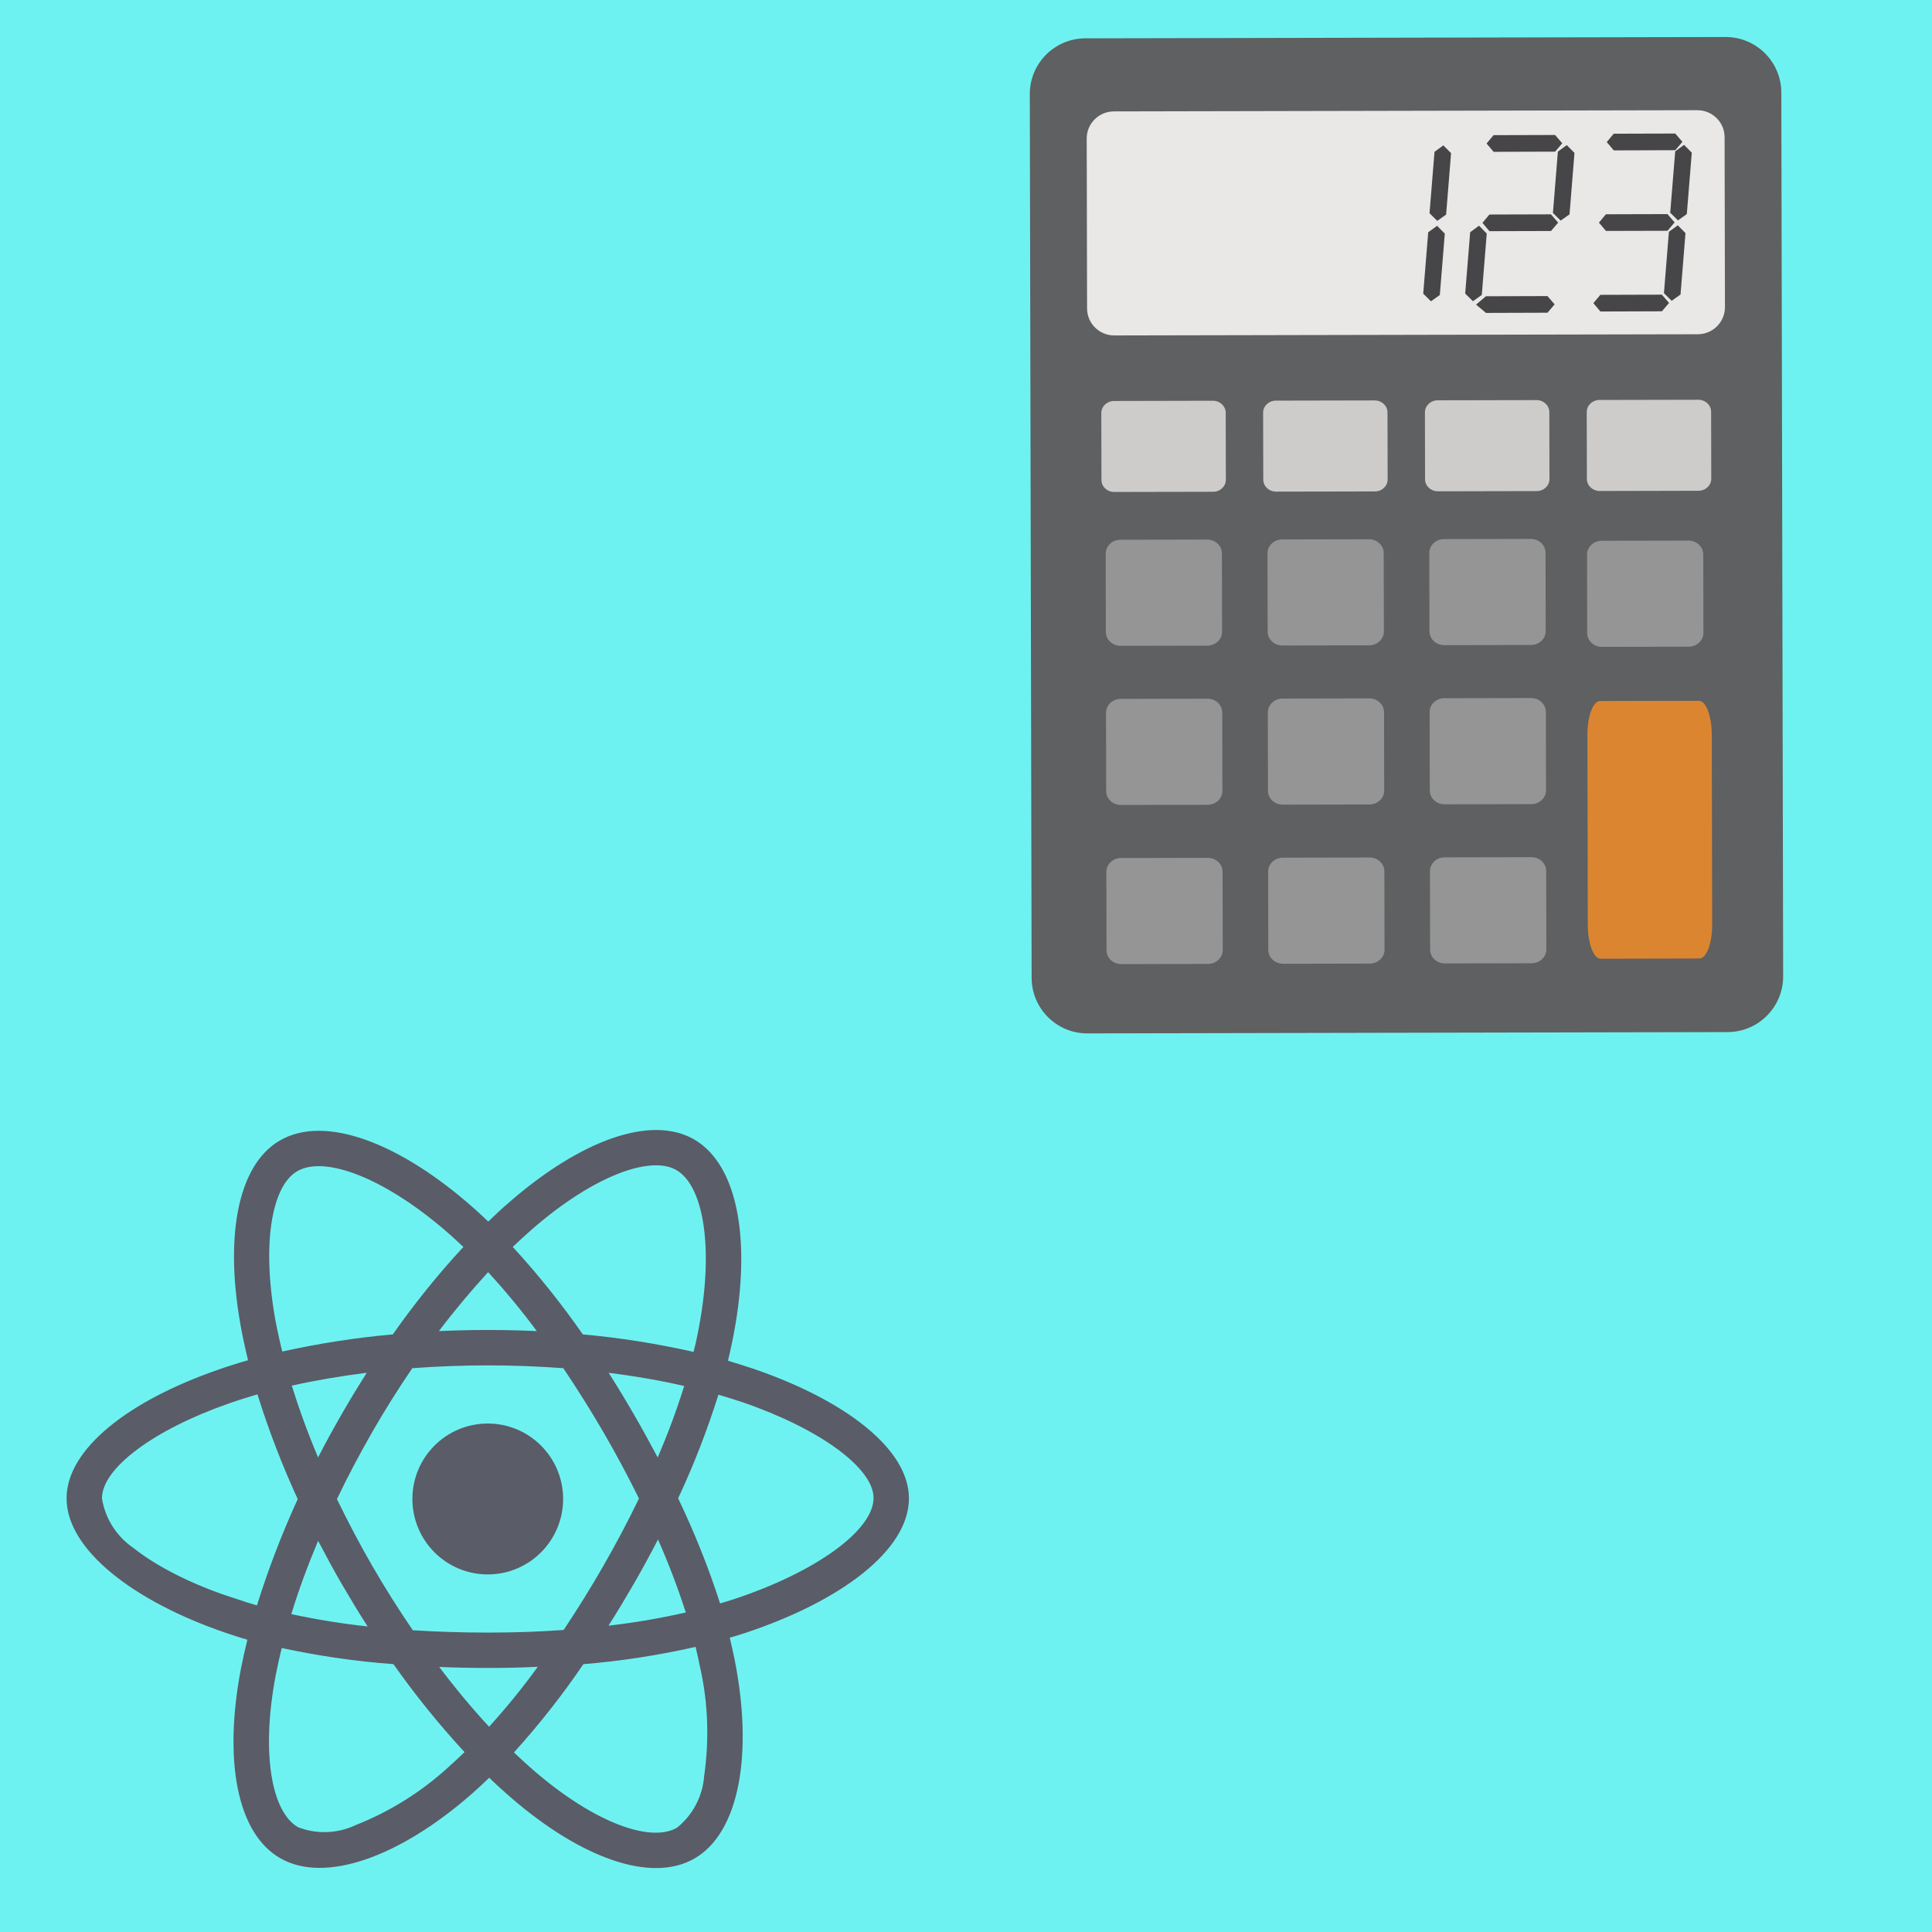 <svg xmlns="http://www.w3.org/2000/svg" xmlns:xlink="http://www.w3.org/1999/xlink" width="500" zoomAndPan="magnify" viewBox="0 0 375 375" height="500" preserveAspectRatio="xMidYMid meet" version="1.0"><defs><clipPath id="7782e2d34f"><path d="M 199.879 7.137 L 346.129 7.137 L 346.129 200.637 L 199.879 200.637 Z M 199.879 7.137 " clip-rule="nonzero"/></clipPath><clipPath id="c0e88ca6a1"><path d="M 12.922 219 L 176.422 219 L 176.422 363 L 12.922 363 Z M 12.922 219 " clip-rule="nonzero"/></clipPath></defs><rect x="-37.5" width="450" fill="#ffffff" y="-37.5" height="450" fill-opacity="1"/><rect x="-37.5" width="450" fill="#ffffff" y="-37.5" height="450" fill-opacity="1"/><rect x="-37.5" width="450" fill="#6ef2f1" y="-37.5" height="450" fill-opacity="1"/><g clip-path="url(#7782e2d34f)"><path fill="#5e6061" d="M 346.109 189.492 C 346.121 195.465 341.293 200.316 335.324 200.328 L 211.062 200.582 C 205.098 200.598 200.25 195.766 200.238 189.793 L 199.883 18.277 C 199.871 12.305 204.699 7.453 210.668 7.441 L 334.93 7.184 C 340.895 7.172 345.742 12.004 345.754 17.977 L 346.109 189.492 " fill-opacity="1" fill-rule="nonzero"/></g><path fill="#e9e8e7" d="M 334.812 59.617 C 334.816 62.52 332.453 64.871 329.539 64.879 L 216.293 65.109 C 213.375 65.117 211.004 62.77 211 59.875 L 210.93 26.883 C 210.926 23.984 213.285 21.633 216.203 21.625 L 329.445 21.391 C 332.367 21.387 334.738 23.73 334.742 26.629 L 334.812 59.617 " fill-opacity="1" fill-rule="nonzero"/><path fill="#959595" d="M 237.203 122.629 C 237.207 124.113 235.926 125.32 234.344 125.324 L 217.512 125.355 C 215.934 125.359 214.648 124.16 214.645 122.676 L 214.613 107.461 C 214.609 105.977 215.891 104.77 217.469 104.766 L 234.305 104.73 C 235.887 104.727 237.172 105.93 237.172 107.418 L 237.203 122.629 " fill-opacity="1" fill-rule="nonzero"/><path fill="#959595" d="M 237.266 153.516 C 237.27 154.996 235.992 156.207 234.41 156.211 L 217.578 156.246 C 215.996 156.25 214.711 155.047 214.707 153.562 L 214.676 138.348 C 214.676 136.863 215.953 135.656 217.535 135.652 L 234.367 135.617 C 235.949 135.613 237.234 136.82 237.238 138.305 L 237.266 153.516 " fill-opacity="1" fill-rule="nonzero"/><path fill="#959595" d="M 237.332 184.402 C 237.336 185.887 236.055 187.094 234.473 187.098 L 217.641 187.133 C 216.059 187.133 214.773 185.934 214.773 184.449 L 214.742 169.238 C 214.738 167.75 216.016 166.543 217.598 166.539 L 234.43 166.504 C 236.012 166.5 237.297 167.703 237.301 169.188 L 237.332 184.402 " fill-opacity="1" fill-rule="nonzero"/><path fill="#959595" d="M 268.613 122.562 C 268.613 124.047 267.332 125.254 265.754 125.258 L 248.922 125.293 C 247.34 125.297 246.055 124.094 246.051 122.609 L 246.02 107.398 C 246.016 105.91 247.297 104.707 248.879 104.703 L 265.711 104.668 C 267.289 104.664 268.574 105.863 268.578 107.352 L 268.613 122.562 " fill-opacity="1" fill-rule="nonzero"/><path fill="#959595" d="M 268.672 153.449 C 268.68 154.938 267.398 156.141 265.816 156.145 L 248.984 156.18 C 247.406 156.184 246.117 154.98 246.113 153.496 L 246.082 138.285 C 246.078 136.801 247.359 135.594 248.941 135.59 L 265.777 135.555 C 267.355 135.551 268.641 136.754 268.641 138.238 L 268.672 153.449 " fill-opacity="1" fill-rule="nonzero"/><path fill="#959595" d="M 268.738 184.34 C 268.738 185.82 267.461 187.027 265.879 187.031 L 249.047 187.066 C 247.469 187.07 246.18 185.871 246.176 184.383 L 246.145 169.172 C 246.145 167.684 247.426 166.477 249.004 166.473 L 265.84 166.441 C 267.418 166.438 268.703 167.637 268.707 169.125 L 268.738 184.34 " fill-opacity="1" fill-rule="nonzero"/><path fill="#959595" d="M 300.02 122.496 C 300.023 123.984 298.742 125.191 297.16 125.191 L 280.328 125.227 C 278.746 125.23 277.461 124.031 277.457 122.543 L 277.426 107.332 C 277.422 105.848 278.703 104.641 280.285 104.637 L 297.121 104.602 C 298.699 104.602 299.984 105.801 299.988 107.289 L 300.02 122.496 " fill-opacity="1" fill-rule="nonzero"/><path fill="#959595" d="M 330.633 122.824 C 330.637 124.309 329.355 125.516 327.773 125.52 L 310.941 125.555 C 309.359 125.559 308.074 124.355 308.07 122.871 L 308.043 107.656 C 308.039 106.172 309.316 104.965 310.898 104.961 L 327.73 104.93 C 329.312 104.926 330.602 106.125 330.602 107.613 L 330.633 122.824 " fill-opacity="1" fill-rule="nonzero"/><path fill="#959595" d="M 300.082 153.387 C 300.086 154.871 298.805 156.078 297.227 156.082 L 280.395 156.117 C 278.809 156.117 277.523 154.914 277.523 153.43 L 277.488 138.219 C 277.488 136.734 278.766 135.527 280.352 135.523 L 297.184 135.488 C 298.762 135.484 300.047 136.688 300.051 138.176 L 300.082 153.387 " fill-opacity="1" fill-rule="nonzero"/><path fill="#959595" d="M 300.145 184.273 C 300.148 185.758 298.871 186.965 297.289 186.969 L 280.453 187.004 C 278.875 187.004 277.59 185.805 277.586 184.32 L 277.555 169.105 C 277.551 167.617 278.832 166.414 280.414 166.41 L 297.246 166.375 C 298.824 166.371 300.109 167.574 300.113 169.059 L 300.145 184.273 " fill-opacity="1" fill-rule="nonzero"/><path fill="#cdccca" d="M 237.938 93.117 C 237.938 94.406 236.832 95.453 235.461 95.453 L 216.277 95.492 C 214.906 95.496 213.793 94.453 213.789 93.168 L 213.762 80.164 C 213.762 78.875 214.871 77.832 216.242 77.828 L 235.426 77.785 C 236.793 77.785 237.906 78.828 237.91 80.113 L 237.938 93.117 " fill-opacity="1" fill-rule="nonzero"/><path fill="#cdccca" d="M 269.34 93.055 C 269.344 94.34 268.238 95.387 266.867 95.387 L 247.684 95.426 C 246.312 95.43 245.199 94.387 245.199 93.102 L 245.172 80.098 C 245.168 78.809 246.277 77.766 247.645 77.762 L 266.828 77.723 C 268.203 77.719 269.312 78.762 269.312 80.047 L 269.34 93.055 " fill-opacity="1" fill-rule="nonzero"/><path fill="#cdccca" d="M 300.75 92.988 C 300.75 94.277 299.645 95.32 298.273 95.324 L 279.09 95.363 C 277.719 95.363 276.605 94.328 276.602 93.039 L 276.578 80.035 C 276.574 78.746 277.684 77.703 279.055 77.699 L 298.238 77.66 C 299.605 77.656 300.719 78.695 300.723 79.984 L 300.75 92.988 " fill-opacity="1" fill-rule="nonzero"/><path fill="#cdccca" d="M 332.156 92.926 C 332.156 94.211 331.051 95.258 329.68 95.258 L 310.496 95.301 C 309.129 95.301 308.016 94.262 308.012 92.973 L 307.984 79.969 C 307.984 78.68 309.09 77.637 310.461 77.633 L 329.645 77.594 C 331.016 77.59 332.125 78.633 332.129 79.918 L 332.156 92.926 " fill-opacity="1" fill-rule="nonzero"/><path fill="#dc8531" d="M 332.332 179.441 C 332.34 183.086 331.238 186.043 329.867 186.043 L 310.68 186.086 C 309.312 186.086 308.195 183.137 308.188 179.492 L 308.113 142.672 C 308.105 139.027 309.211 136.07 310.578 136.07 L 329.762 136.027 C 331.133 136.027 332.25 138.977 332.258 142.621 L 332.332 179.441 " fill-opacity="1" fill-rule="nonzero"/><path fill="#464648" d="M 289.906 29.469 L 288.543 27.855 L 289.898 26.234 L 301.84 26.199 L 303.234 27.812 L 301.852 29.434 L 289.906 29.469 " fill-opacity="1" fill-rule="nonzero"/><path fill="#464648" d="M 289.102 44.871 L 287.742 43.258 L 289.09 41.637 L 301.039 41.602 L 302.434 43.215 L 301.047 44.836 L 289.102 44.871 " fill-opacity="1" fill-rule="nonzero"/><path fill="#464648" d="M 288.422 60.738 L 286.504 59.121 L 288.41 57.504 L 300.359 57.469 L 301.754 59.078 L 300.367 60.699 L 288.422 60.738 " fill-opacity="1" fill-rule="nonzero"/><path fill="#464648" d="M 313.23 29.191 L 311.867 27.574 L 313.219 25.953 L 325.164 25.918 L 326.559 27.531 L 325.176 29.152 L 313.23 29.191 " fill-opacity="1" fill-rule="nonzero"/><path fill="#464648" d="M 311.715 44.824 L 310.352 43.211 L 311.703 41.59 L 323.648 41.555 L 325.043 43.168 L 323.66 44.793 L 311.715 44.824 " fill-opacity="1" fill-rule="nonzero"/><path fill="#464648" d="M 310.637 60.461 L 309.273 58.844 L 310.625 57.227 L 322.57 57.191 L 323.961 58.801 L 322.578 60.422 L 310.637 60.461 " fill-opacity="1" fill-rule="nonzero"/><path fill="#464648" d="M 279.469 57.262 L 277.75 58.484 L 276.246 57 L 277.215 45.086 L 278.938 43.828 L 280.434 45.344 L 279.469 57.262 " fill-opacity="1" fill-rule="nonzero"/><path fill="#464648" d="M 327.41 41.551 L 325.691 42.777 L 324.188 41.293 L 325.156 29.375 L 326.875 28.117 L 328.375 29.637 L 327.41 41.551 " fill-opacity="1" fill-rule="nonzero"/><path fill="#464648" d="M 304.645 41.602 L 302.922 42.82 L 301.422 41.336 L 302.383 29.422 L 304.109 28.164 L 305.605 29.684 L 304.645 41.602 " fill-opacity="1" fill-rule="nonzero"/><path fill="#464648" d="M 280.691 41.648 L 278.973 42.871 L 277.469 41.387 L 278.438 29.469 L 280.156 28.215 L 281.652 29.73 L 280.691 41.648 " fill-opacity="1" fill-rule="nonzero"/><path fill="#464648" d="M 326.191 57.164 L 324.473 58.387 L 322.969 56.902 L 323.934 44.984 L 325.66 43.73 L 327.152 45.25 L 326.191 57.164 " fill-opacity="1" fill-rule="nonzero"/><path fill="#464648" d="M 287.613 57.246 L 285.898 58.469 L 284.391 56.98 L 285.359 45.066 L 287.082 43.812 L 288.578 45.328 L 287.613 57.246 " fill-opacity="1" fill-rule="nonzero"/><path fill="#5a5c68" d="M 94.672 276.305 C 86.594 276.305 80.047 282.859 80.047 290.949 C 80.047 299.039 86.594 305.594 94.672 305.594 C 102.754 305.594 109.301 299.039 109.301 290.949 C 109.301 282.859 102.754 276.305 94.672 276.305 Z M 94.672 276.305 " fill-opacity="1" fill-rule="nonzero"/><g clip-path="url(#c0e88ca6a1)"><path fill="#5a5c68" d="M 43.676 316.883 C 45.113 317.363 46.551 317.848 48.02 318.262 C 47.543 320.18 47.129 322.066 46.738 324.02 C 43.387 341.77 46.004 355.836 54.371 360.664 C 62.996 365.648 77.492 360.535 91.605 348.16 C 92.723 347.172 93.84 346.148 94.957 345.055 C 96.363 346.434 97.832 347.742 99.297 349.02 C 112.965 360.785 126.473 365.547 134.812 360.727 C 143.438 355.738 146.242 340.617 142.605 322.199 C 142.32 320.793 142 319.352 141.645 317.879 C 142.668 317.594 143.656 317.273 144.648 316.953 C 163.078 310.848 176.422 300.965 176.422 290.828 C 176.422 281.141 163.84 271.738 146.469 265.758 L 146.469 265.75 C 144.746 265.18 143.02 264.633 141.297 264.121 C 141.582 262.941 141.844 261.754 142.094 260.574 C 146.027 241.516 143.438 226.207 134.715 221.152 C 126.316 216.324 112.617 221.344 98.762 233.43 C 97.383 234.613 96.051 235.859 94.77 237.109 C 93.902 236.277 93.012 235.445 92.117 234.645 C 77.586 221.727 63.027 216.289 54.309 221.379 C 45.941 226.242 43.449 240.66 46.965 258.684 C 47.32 260.477 47.699 262.23 48.145 264.023 C 46.102 264.598 44.09 265.238 42.203 265.914 C 25.152 271.828 12.922 281.168 12.922 290.828 C 12.922 300.805 25.949 310.805 43.676 316.883 Z M 87.105 342.934 C 81.84 347.766 75.734 351.598 69.094 354.223 C 65.551 355.914 61.461 356.078 57.816 354.641 C 52.742 351.699 50.629 340.41 53.504 325.219 C 53.859 323.434 54.242 321.637 54.684 319.879 C 61.836 321.414 69.051 322.473 76.367 323.008 C 80.586 328.992 85.211 334.715 90.164 340.082 C 89.141 341.074 88.121 342.035 87.098 342.93 Z M 127.66 282.895 C 126.16 280.074 124.629 277.266 123.027 274.516 C 121.461 271.801 119.832 269.113 118.141 266.461 C 123.285 267.102 128.203 267.961 132.801 269.02 C 131.332 273.754 129.605 278.355 127.66 282.895 Z M 127.719 298.812 C 129.766 303.453 131.555 308.152 133.117 312.98 C 128.164 314.102 123.156 314.969 118.109 315.539 C 119.832 312.852 121.461 310.105 123.059 307.355 C 124.688 304.539 126.223 301.691 127.719 298.812 Z M 124.027 290.859 C 121.891 295.273 119.586 299.621 117.133 303.902 C 114.707 308.152 112.121 312.281 109.41 316.371 C 104.652 316.727 99.699 316.883 94.688 316.883 C 89.672 316.883 84.82 316.727 80.129 316.434 C 77.348 312.375 74.734 308.215 72.273 303.965 C 69.812 299.715 67.547 295.398 65.406 290.984 L 65.395 290.984 C 67.496 286.57 69.801 282.25 72.227 278.004 C 74.652 273.754 77.273 269.625 80.02 265.566 C 84.809 265.211 89.691 265.02 94.68 265.02 C 99.668 265.02 104.578 265.211 109.34 265.566 C 112.051 269.598 114.641 273.719 117.098 277.941 C 119.559 282.164 121.855 286.48 124.027 290.859 Z M 66.277 274.578 C 64.711 277.293 63.18 280.07 61.742 282.887 C 59.73 278.125 58.035 273.461 56.633 268.949 C 61.23 267.926 66.113 267.094 71.191 266.453 C 69.508 269.105 67.844 271.82 66.277 274.578 Z M 61.746 299.066 C 63.219 301.883 64.719 304.668 66.312 307.414 C 67.941 310.199 69.602 312.98 71.359 315.695 C 66.379 315.152 61.43 314.352 56.543 313.297 C 57.945 308.691 59.703 303.93 61.746 299.066 Z M 94.934 335.16 C 91.676 331.645 88.418 327.75 85.258 323.555 C 88.324 323.684 91.484 323.746 94.68 323.746 C 97.969 323.746 101.191 323.684 104.387 323.52 C 101.453 327.578 98.289 331.453 94.934 335.16 Z M 136.672 344.762 C 136.379 348.656 134.465 352.301 131.398 354.762 C 126.324 357.703 115.5 353.871 103.809 343.828 C 102.465 342.676 101.125 341.426 99.754 340.152 C 104.641 334.75 109.145 329.027 113.23 323.016 C 120.539 322.41 127.824 321.289 135.008 319.66 C 135.328 320.969 135.617 322.281 135.875 323.562 C 137.441 330.473 137.695 337.66 136.672 344.762 Z M 139.445 270.711 C 141.105 271.188 142.699 271.699 144.234 272.211 C 159.113 277.328 169.555 284.941 169.555 290.758 C 169.555 297.027 158.41 305.117 142.477 310.391 C 141.582 310.676 140.691 310.965 139.766 311.223 C 137.531 304.25 134.785 297.441 131.625 290.82 C 134.691 284.297 137.277 277.578 139.445 270.711 Z M 103.258 238.609 C 115.145 228.254 126.223 224.195 131.27 227.102 C 136.664 230.203 138.742 242.734 135.355 259.203 C 135.133 260.285 134.906 261.344 134.621 262.402 C 127.531 260.805 120.348 259.652 113.129 259.012 C 108.98 253.055 104.441 247.367 99.523 242.027 C 100.77 240.848 101.984 239.727 103.258 238.609 Z M 94.742 246.926 C 98.094 250.566 101.254 254.398 104.191 258.363 C 97.867 258.078 91.512 258.078 85.191 258.363 C 88.316 254.242 91.547 250.41 94.742 246.926 Z M 57.695 227.328 C 63.062 224.195 74.973 228.672 87.52 239.797 C 88.316 240.5 89.113 241.27 89.945 242.031 C 84.992 247.367 80.43 253.055 76.246 259.004 C 69.031 259.645 61.879 260.766 54.785 262.332 C 54.371 260.703 54.023 259.039 53.668 257.375 C 50.664 241.898 52.648 230.23 57.695 227.328 Z M 44.445 272.402 C 46.262 271.762 48.117 271.188 49.969 270.641 C 52.141 277.578 54.758 284.395 57.789 290.977 C 54.723 297.66 52.074 304.566 49.875 311.598 L 49.867 311.605 C 48.523 311.223 47.219 310.805 45.91 310.355 C 39.109 308.215 31.379 304.824 25.793 300.383 C 22.57 298.145 20.395 294.695 19.789 290.82 C 19.789 284.969 29.879 277.484 44.445 272.402 Z M 44.445 272.402 " fill-opacity="1" fill-rule="nonzero"/></g></svg>
